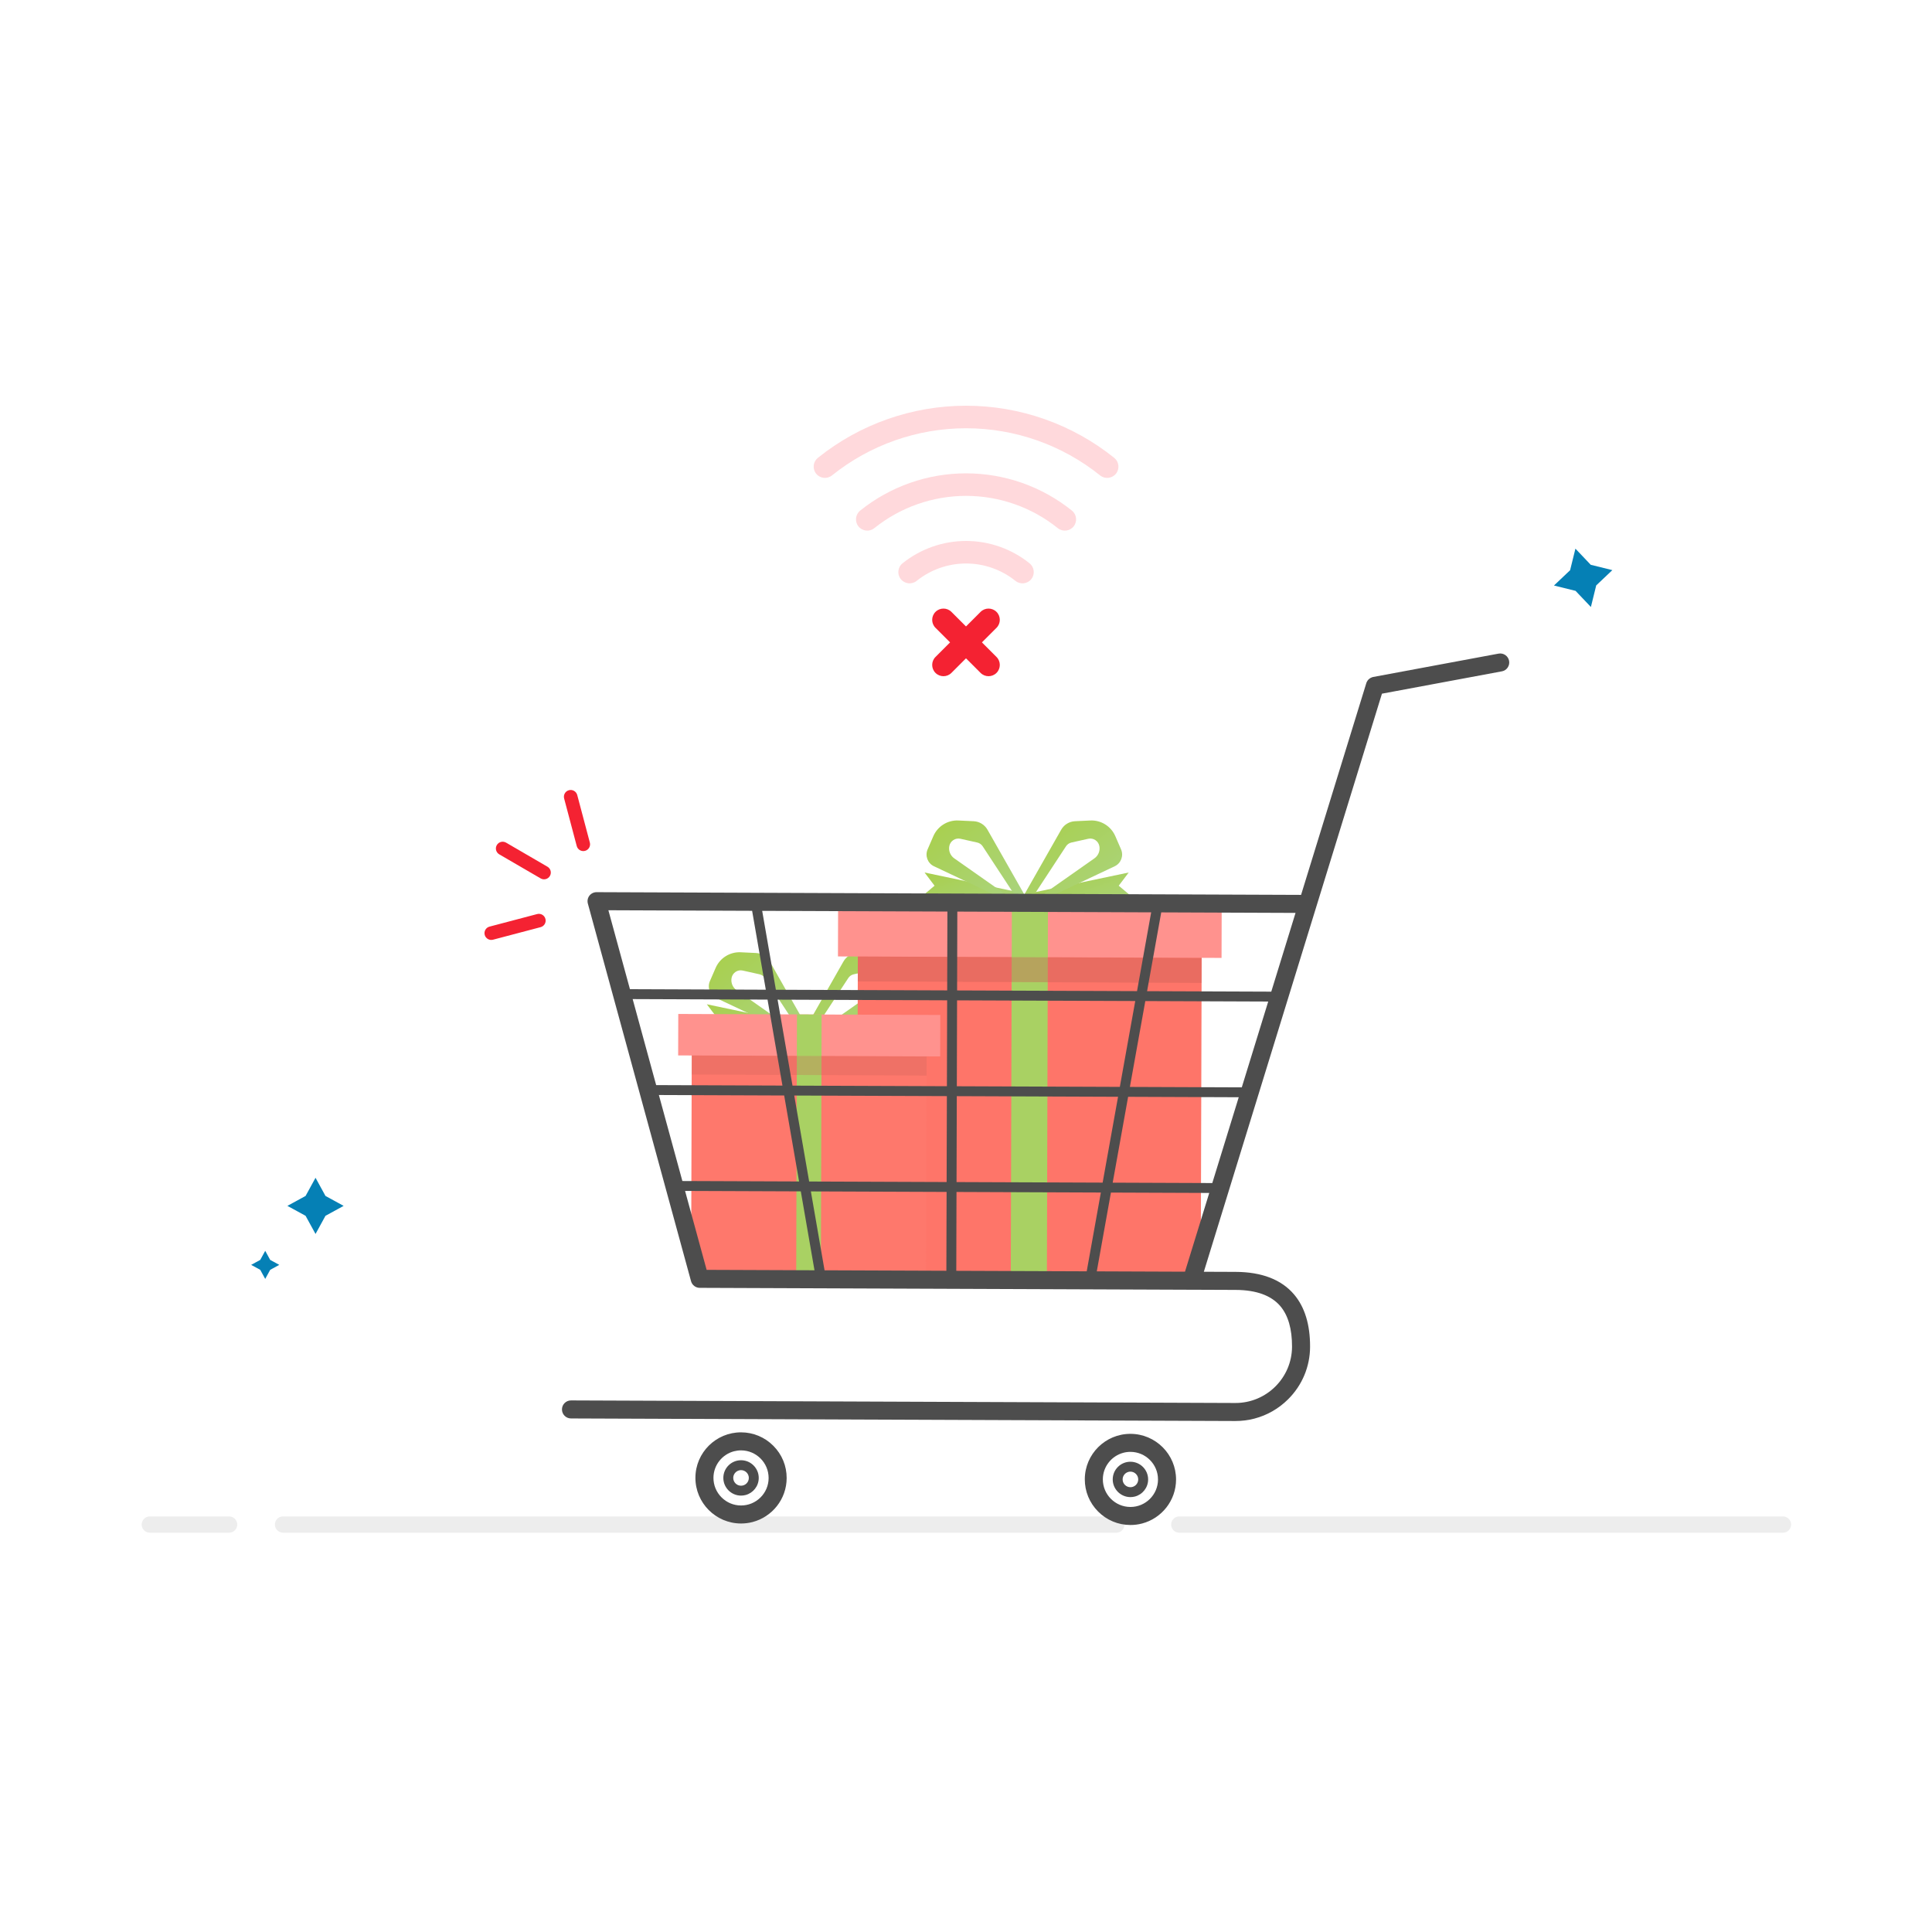 <svg width="300" height="300" viewBox="0 0 300 300" fill="none" xmlns="http://www.w3.org/2000/svg">
<path d="M43.932 235.469H173.356C174.045 235.469 174.605 236.035 174.605 236.734C174.605 237.433 174.046 237.999 173.356 237.999H43.976C43.313 237.999 42.731 237.493 42.688 236.821C42.662 236.438 42.806 236.088 43.05 235.839C43.275 235.61 43.588 235.469 43.932 235.469Z" fill="#4D4D4D" fill-opacity="0.1"/>
<path d="M278.12 236.735C278.12 237.084 277.978 237.4 277.749 237.63C277.519 237.859 277.204 238 276.854 238H183.122C182.422 238 181.855 237.434 181.855 236.735C181.855 236.036 182.422 235.469 183.122 235.469H276.854C277.553 235.469 278.12 236.036 278.12 236.735Z" fill="#4D4D4D" fill-opacity="0.1"/>
<path d="M35.574 237.999H23.267C22.567 237.999 22 237.433 22 236.734C22 236.036 22.567 235.469 23.267 235.469H35.574C36.273 235.469 36.84 236.035 36.84 236.734C36.84 237.432 36.273 237.999 35.574 237.999Z" fill="#4D4D4D" fill-opacity="0.1"/>
<path d="M158.395 138.596L143.565 135.483L145.117 137.533L142.317 139.886L158.698 141.424L158.395 138.596Z" fill="url(#paint0_linear_16650_61962)"/>
<path d="M160.437 138.596L175.266 135.483L173.715 137.533L176.515 139.886L160.134 141.424L160.437 138.596Z" fill="url(#paint1_linear_16650_61962)"/>
<path d="M148.032 130.447C148.357 130.232 148.755 130.159 149.135 130.244L151.748 130.827C152.092 130.904 152.392 131.112 152.586 131.406L158.072 139.773L159.037 138.861L153.336 128.837C152.893 128.058 152.084 127.561 151.191 127.518L148.824 127.406C147.15 127.326 145.6 128.293 144.93 129.835L144.04 131.888C143.607 132.886 144.043 134.048 145.024 134.512L156.881 140.114L157.335 139.716L148.176 133.286C147.569 132.859 147.268 132.114 147.408 131.383C147.481 130.999 147.707 130.661 148.032 130.447V130.447Z" fill="url(#paint2_linear_16650_61962)"/>
<path d="M170.085 130.447C169.759 130.232 169.361 130.159 168.981 130.244L166.368 130.827C166.024 130.903 165.724 131.112 165.531 131.406L160.044 139.773L159.08 138.861L164.78 128.837C165.223 128.058 166.033 127.561 166.925 127.518L169.292 127.406C170.967 127.326 172.517 128.293 173.186 129.835L174.076 131.888C174.509 132.886 174.073 134.048 173.092 134.512L161.235 140.114L160.781 139.716L169.94 133.286C170.547 132.859 170.848 132.114 170.708 131.383C170.635 130.999 170.41 130.661 170.084 130.447L170.085 130.447Z" fill="url(#paint3_linear_16650_61962)"/>
<path d="M124.587 159.058L109.758 155.945L111.309 157.995L108.51 160.349L124.89 161.887L124.587 159.058Z" fill="url(#paint4_linear_16650_61962)"/>
<path d="M126.629 159.058L141.458 155.945L139.908 157.995L142.707 160.349L126.327 161.887L126.629 159.058Z" fill="url(#paint5_linear_16650_61962)"/>
<path d="M114.224 150.909C114.55 150.694 114.948 150.621 115.328 150.706L117.941 151.289C118.284 151.366 118.585 151.574 118.778 151.869L124.265 160.235L125.229 159.324L119.529 149.3C119.086 148.521 118.276 148.023 117.383 147.981L115.017 147.868C113.342 147.789 111.792 148.756 111.123 150.298L110.232 152.35C109.799 153.348 110.235 154.511 111.216 154.975L123.073 160.577L123.527 160.178L114.369 153.748C113.761 153.322 113.46 152.576 113.6 151.845C113.674 151.461 113.899 151.124 114.224 150.91V150.909Z" fill="url(#paint6_linear_16650_61962)"/>
<path d="M136.277 150.909C135.952 150.694 135.554 150.621 135.173 150.706L132.561 151.289C132.217 151.366 131.917 151.574 131.723 151.869L126.237 160.235L125.272 159.324L130.973 149.3C131.416 148.521 132.225 148.023 133.118 147.98L135.485 147.868C137.159 147.789 138.709 148.756 139.378 150.298L140.269 152.35C140.702 153.348 140.266 154.511 139.285 154.975L127.428 160.577L126.974 160.178L136.132 153.748C136.74 153.322 137.041 152.576 136.901 151.845C136.827 151.461 136.602 151.124 136.277 150.91L136.277 150.909Z" fill="url(#paint7_linear_16650_61962)"/>
<path d="M50.539 185.705L53.361 187.248L50.539 188.79L48.995 191.61L47.451 188.79L44.628 187.248L47.451 185.705L48.995 182.885L50.539 185.705Z" fill="#0580B5"/>
<path d="M41.955 195.637L43.366 196.408L41.955 197.179L41.183 198.589L40.411 197.179L39 196.408L40.411 195.637L41.183 194.227L41.955 195.637Z" fill="#0580B5"/>
<path d="M186.606 144.339L133.22 144.133L133.067 197.459L186.452 197.665L186.606 144.339Z" fill="#FE7569"/>
<path d="M189.709 139.316L130.145 139.086L130.118 148.514L189.682 148.744L189.709 139.316Z" fill="#FF928E"/>
<path d="M162.73 139.212L157.124 139.19L156.956 197.552L162.563 197.573L162.73 139.212Z" fill="#A9D163"/>
<g opacity="0.4">
<path d="M186.593 148.763L133.205 148.526L133.196 152.392L186.585 152.628L186.593 148.763Z" fill="#FE7569"/>
<path d="M186.593 148.763L133.205 148.526L133.196 152.392L186.585 152.628L186.593 148.763Z" fill="black" fill-opacity="0.2"/>
</g>
<path d="M143.889 161.035L107.422 160.894L107.318 197.319L143.784 197.46L143.889 161.035Z" fill="#FE786C"/>
<path d="M146.008 157.603L105.322 157.446L105.303 163.886L145.99 164.043L146.008 157.603Z" fill="#FF928E"/>
<path d="M127.58 157.532L123.75 157.517L123.636 197.382L127.466 197.397L127.58 157.532Z" fill="#A9D163"/>
<g style="mix-blend-mode:multiply" opacity="0.3">
<path d="M143.88 164.056L107.412 163.894L107.405 166.847L143.874 167.009L143.88 164.056Z" fill="#FE786C"/>
<path d="M143.88 164.056L107.412 163.894L107.405 166.847L143.874 167.009L143.88 164.056Z" fill="black" fill-opacity="0.2"/>
</g>
<path d="M232.736 101.708L213.28 105.332C213.28 105.332 213.276 105.333 213.274 105.333C213.248 105.338 213.222 105.345 213.197 105.352C213.183 105.355 213.171 105.358 213.158 105.362C213.142 105.366 213.128 105.373 213.112 105.378C212.953 105.433 212.812 105.518 212.694 105.627C212.685 105.636 212.676 105.642 212.668 105.651C212.658 105.661 212.65 105.67 212.641 105.68C212.56 105.764 212.492 105.861 212.439 105.969C212.428 105.989 212.418 106.008 212.41 106.029C212.405 106.039 212.402 106.049 212.398 106.06C212.387 106.086 212.377 106.113 212.368 106.141C212.368 106.143 212.367 106.144 212.366 106.146L202.19 139.176L92.636 138.754C92.266 138.752 91.917 138.923 91.692 139.216C91.467 139.509 91.393 139.89 91.49 140.246L107.514 198.888C107.657 199.413 108.132 199.758 108.652 199.76C108.655 199.76 108.659 199.759 108.663 199.76C108.666 199.759 108.669 199.76 108.672 199.76L168.81 199.992L169.472 199.994L185.03 200.054C185.03 200.054 185.033 200.055 185.035 200.054C185.037 200.054 185.04 200.054 185.042 200.054L191.863 200.08C195.136 200.093 197.53 200.968 198.979 202.681C200.224 204.154 200.852 206.317 200.843 209.112C200.829 214.072 196.777 218.092 191.811 218.073L88.666 217.675C88.013 217.673 87.481 218.2 87.479 218.853C87.477 219.506 88.006 220.037 88.66 220.04L191.804 220.438C198.076 220.462 203.193 215.385 203.211 209.121C203.22 205.749 202.405 203.07 200.787 201.157C198.87 198.889 195.869 197.732 191.869 197.716L186.638 197.695L204.191 140.724C204.193 140.719 204.194 140.714 204.196 140.709L214.419 107.526L233.172 104.033C233.814 103.913 234.238 103.296 234.117 102.654C233.996 102.012 233.379 101.588 232.735 101.708L232.736 101.708ZM179.012 141.451L176.738 154.12L148.399 154.011L148.436 141.333L179.013 141.451L179.012 141.451ZM147.248 169.988L147.209 183.762L125.463 183.678L123.071 169.894L147.249 169.988L147.248 169.988ZM122.878 168.79L120.486 155.006L147.291 155.11L147.252 168.884L122.879 168.79L122.878 168.79ZM148.353 169.992L173.87 170.09L171.399 183.855L148.313 183.766L148.352 169.992L148.353 169.992ZM148.356 168.888L148.396 155.114L176.539 155.222L174.068 168.987L148.356 168.888ZM147.331 141.328L147.295 154.005L120.295 153.901L118.094 141.215L147.331 141.328ZM94.185 141.123L116.971 141.211L119.173 153.897L97.653 153.814L94.185 141.123ZM97.954 154.919L119.365 155.002L121.757 168.786L101.722 168.709L97.954 154.92L97.954 154.919ZM102.024 169.813L121.948 169.889L124.34 183.673L105.792 183.602L102.024 169.813L102.024 169.813ZM109.561 197.397L106.093 184.707L124.531 184.778L126.733 197.463L109.561 197.397L109.561 197.397ZM127.855 197.468L125.654 184.782L147.206 184.865L147.169 197.543L127.855 197.469L127.855 197.468ZM148.274 197.547L148.311 184.869L171.202 184.957L168.928 197.626L148.275 197.547L148.274 197.547ZM184.165 197.685L170.05 197.631L172.324 184.962L188.066 185.022L184.165 197.685ZM188.406 183.92L172.522 183.859L174.994 170.094L192.645 170.162L188.406 183.921L188.406 183.92ZM192.984 169.06L175.191 168.991L177.662 155.227L197.223 155.302L192.985 169.06L192.984 169.06ZM197.563 154.199L177.86 154.124L180.135 141.455L201.464 141.537L197.563 154.199L197.563 154.199Z" fill="#4D4D4D"/>
<path d="M194.816 220.272C193.844 220.528 192.834 220.658 191.804 220.654L88.659 220.256C87.886 220.254 87.26 219.623 87.262 218.851C87.264 218.08 87.894 217.455 88.667 217.457L191.812 217.855C196.658 217.873 200.612 213.95 200.626 209.11C200.634 206.368 200.024 204.252 198.813 202.821C197.407 201.158 195.068 200.309 191.862 200.297L185.046 200.27C185.043 200.271 185.039 200.271 185.035 200.271L185.019 200.271L108.663 199.976C108.659 199.977 108.656 199.976 108.652 199.977C108.024 199.974 107.47 199.55 107.304 198.944L91.281 140.303C91.167 139.884 91.256 139.428 91.52 139.084C91.785 138.739 92.202 138.534 92.637 138.536L202.03 138.957L212.161 106.073L212.163 106.069C212.172 106.038 212.184 106.008 212.196 105.979L212.198 105.972C212.202 105.962 212.206 105.952 212.209 105.943C212.219 105.921 212.228 105.902 212.238 105.883L212.244 105.871C212.307 105.745 212.387 105.63 212.484 105.529L212.49 105.522C212.499 105.513 212.507 105.504 212.516 105.495C212.524 105.487 212.532 105.48 212.54 105.473L212.546 105.467C212.69 105.335 212.856 105.235 213.042 105.172L213.054 105.167C213.067 105.163 213.081 105.158 213.096 105.153C213.108 105.15 213.12 105.147 213.132 105.144L213.142 105.141C213.169 105.134 213.198 105.126 213.226 105.121L213.23 105.12L213.243 105.117L232.696 101.494C233.455 101.353 234.189 101.855 234.331 102.613C234.4 102.98 234.321 103.353 234.11 103.661C233.899 103.97 233.58 104.177 233.212 104.245L214.588 107.714L186.932 197.478L191.87 197.497C195.936 197.513 198.992 198.696 200.953 201.015C202.605 202.969 203.438 205.696 203.428 209.12C203.419 212.208 202.204 215.109 200.006 217.29C198.541 218.744 196.757 219.759 194.815 220.271L194.816 220.272ZM88.416 217.924C88.004 218.032 87.698 218.407 87.697 218.853C87.695 219.386 88.128 219.82 88.661 219.822L191.806 220.22C194.78 220.231 197.584 219.082 199.7 216.983C201.815 214.884 202.985 212.091 202.994 209.119C203.003 205.801 202.205 203.169 200.621 201.296C198.747 199.08 195.802 197.948 191.869 197.933L186.345 197.912L186.431 197.632L214.25 107.337L233.132 103.82C233.386 103.773 233.606 103.63 233.751 103.417C233.897 103.204 233.951 102.948 233.904 102.694C233.806 102.171 233.3 101.824 232.776 101.922L213.327 105.545L213.316 105.547C213.295 105.551 213.274 105.557 213.253 105.562L213.221 105.57C213.215 105.572 213.209 105.574 213.204 105.576L213.184 105.583C213.056 105.627 212.941 105.695 212.842 105.786C212.837 105.792 212.831 105.796 212.826 105.801L212.814 105.812C212.81 105.818 212.804 105.824 212.799 105.829C212.733 105.899 212.677 105.978 212.634 106.065L212.627 106.079C212.621 106.09 212.615 106.102 212.609 106.115L212.608 106.119C212.606 106.127 212.603 106.133 212.601 106.139C212.592 106.161 212.583 106.183 212.576 106.206L212.573 106.216L202.351 139.393L202.191 139.393L92.636 138.97C92.337 138.969 92.049 139.11 91.866 139.348C91.684 139.585 91.622 139.9 91.701 140.189L107.725 198.83C107.838 199.245 108.217 199.537 108.646 199.542C108.652 199.542 108.658 199.542 108.664 199.542L108.68 199.542L191.865 199.863C195.205 199.876 197.655 200.777 199.147 202.541C200.426 204.053 201.071 206.264 201.062 209.112C201.05 213.368 198.135 216.948 194.198 217.986C193.436 218.187 192.637 218.292 191.812 218.289L88.667 217.891C88.581 217.891 88.497 217.902 88.417 217.923L88.416 217.924ZM184.324 197.903L169.789 197.847L172.141 184.745L188.359 184.807L184.324 197.903L184.324 197.903ZM170.309 197.415L184.004 197.468L187.772 185.24L172.505 185.181L170.309 197.415ZM169.109 197.845L148.056 197.763L148.093 184.652L171.461 184.742L169.109 197.844L169.109 197.845ZM148.491 197.331L168.745 197.409L170.941 185.175L148.526 185.088L148.491 197.331ZM147.385 197.761L127.671 197.685L125.394 184.564L147.422 184.649L147.385 197.761L147.385 197.761ZM128.038 197.252L146.952 197.325L146.987 185.082L125.911 185.001L128.038 197.252ZM188.565 184.139L172.261 184.076L174.811 169.877L192.937 169.947L188.565 184.139ZM172.781 183.644L188.244 183.704L192.35 170.379L175.174 170.312L172.78 183.643L172.781 183.644ZM126.991 197.683L109.395 197.615L105.808 184.49L124.714 184.562L126.991 197.683L126.991 197.683ZM109.727 197.182L126.474 197.247L124.348 184.995L106.378 184.926L109.726 197.182L109.727 197.182ZM171.581 184.074L148.096 183.983L148.137 169.775L148.354 169.776L174.131 169.875L171.582 184.074L171.581 184.074ZM148.532 183.551L171.218 183.638L173.611 170.307L148.571 170.211L148.532 183.551L148.532 183.551ZM147.426 183.981L147.208 183.98L125.279 183.895L122.812 169.677L147.467 169.772L147.426 183.98L147.426 183.981ZM125.645 183.463L146.992 183.545L147.03 170.205L123.329 170.114L125.645 183.463L125.645 183.463ZM193.144 169.279L174.931 169.209L177.48 155.01L197.517 155.087L193.145 169.279L193.144 169.279ZM175.45 168.777L192.823 168.844L196.928 155.519L177.843 155.445L175.449 168.776L175.45 168.777ZM124.599 183.893L105.626 183.82L101.739 169.596L122.132 169.675L124.599 183.893ZM105.958 183.387L124.082 183.457L121.766 170.108L102.31 170.033L105.959 183.388L105.958 183.387ZM174.251 169.206L174.068 169.206L148.139 169.106L148.179 154.897L176.799 155.007L174.251 169.206ZM148.575 168.673L173.887 168.77L176.281 155.439L148.613 155.333L148.575 168.673L148.575 168.673ZM147.469 169.103L147.251 169.102L122.696 169.008L120.229 154.789L147.51 154.894L147.469 169.103L147.469 169.103ZM123.062 168.575L147.035 168.667L147.073 155.327L120.745 155.225L123.061 168.575L123.062 168.575ZM197.723 154.418L177.601 154.341L179.953 141.238L201.757 141.322L197.723 154.418L197.723 154.418ZM178.12 153.909L197.402 153.983L201.17 141.755L180.316 141.674L178.12 153.909ZM122.016 169.005L101.557 168.926L97.67 154.702L119.549 154.787L122.016 169.005L122.016 169.005ZM101.889 168.493L121.498 168.568L119.182 155.218L98.24 155.138L101.888 168.492L101.889 168.493ZM176.92 154.338L176.737 154.337L148.182 154.228L148.219 141.116L179.272 141.235L176.92 154.338L176.92 154.338ZM148.617 153.795L176.557 153.902L178.753 141.668L148.653 141.552L148.618 153.795L148.617 153.795ZM147.511 154.225L120.112 154.12L117.835 141L118.094 141.001L147.549 141.114L147.511 154.226L147.511 154.225ZM120.478 153.687L147.078 153.79L147.113 141.547L118.352 141.436L120.478 153.687ZM119.432 154.117L97.487 154.032L93.901 140.907L117.155 140.997L119.432 154.117ZM97.819 153.599L118.915 153.681L116.789 141.43L94.47 141.343L97.818 153.6L97.819 153.599Z" fill="#4D4D4D"/>
<path d="M115.088 222.631C111.301 222.616 108.212 225.682 108.201 229.464C108.189 233.247 111.262 236.336 115.048 236.351C118.835 236.366 121.925 233.3 121.936 229.517C121.947 225.735 118.875 222.646 115.088 222.631ZM119.568 229.508C119.562 231.987 117.537 233.996 115.055 233.986C112.573 233.977 110.56 231.952 110.568 229.473C110.575 226.995 112.6 224.986 115.081 224.996C117.563 225.005 119.576 227.03 119.568 229.508Z" fill="#4D4D4D"/>
<path d="M116.881 236.335C116.296 236.489 115.681 236.57 115.048 236.568C111.141 236.552 107.972 233.366 107.983 229.463C107.994 225.561 111.181 222.399 115.088 222.413C116.978 222.421 118.754 223.165 120.09 224.508C121.426 225.851 122.158 227.63 122.152 229.517C122.143 232.787 119.904 235.537 116.88 236.334L116.881 236.335ZM113.366 223.066C110.528 223.814 108.426 226.396 108.417 229.465C108.406 233.128 111.382 236.119 115.049 236.133C115.643 236.136 116.22 236.059 116.769 235.914C119.608 235.166 121.71 232.585 121.718 229.516C121.723 227.744 121.036 226.074 119.782 224.813C118.528 223.552 116.861 222.854 115.087 222.847C114.492 222.845 113.916 222.921 113.366 223.066ZM116.28 234.047C115.885 234.151 115.473 234.204 115.054 234.203C113.796 234.198 112.613 233.703 111.724 232.808C110.834 231.914 110.347 230.729 110.35 229.472C110.357 226.874 112.48 224.769 115.081 224.778C117.683 224.788 119.793 226.91 119.786 229.509C119.782 230.765 119.288 231.946 118.393 232.834C117.796 233.426 117.071 233.839 116.28 234.047ZM113.972 225.353C112.144 225.835 110.79 227.498 110.785 229.475C110.782 230.616 111.225 231.691 112.032 232.503C112.839 233.316 113.914 233.765 115.056 233.77C116.198 233.774 117.274 233.332 118.087 232.527C118.899 231.721 119.348 230.649 119.351 229.508C119.358 227.149 117.442 225.222 115.081 225.213C114.697 225.212 114.326 225.261 113.972 225.354L113.972 225.353Z" fill="#4D4D4D"/>
<path d="M175.551 222.864C171.764 222.849 168.675 225.915 168.663 229.697C168.652 233.48 171.724 236.569 175.511 236.584C179.298 236.599 182.388 233.533 182.399 229.75C182.41 225.968 179.338 222.879 175.551 222.864ZM180.031 229.741C180.024 232.22 177.999 234.229 175.518 234.219C173.036 234.21 171.023 232.185 171.031 229.706C171.038 227.228 173.063 225.219 175.544 225.229C178.026 225.238 180.039 227.263 180.031 229.741Z" fill="#4D4D4D"/>
<path d="M177.345 236.568C176.76 236.722 176.145 236.803 175.512 236.801C173.622 236.793 171.845 236.049 170.51 234.706C169.174 233.363 168.442 231.584 168.447 229.697C168.458 225.794 171.646 222.632 175.552 222.647C179.459 222.662 182.628 225.849 182.617 229.751C182.608 233.021 180.369 235.771 177.345 236.568L177.345 236.568ZM173.83 223.299C170.992 224.047 168.89 226.629 168.881 229.698C168.876 231.469 169.564 233.139 170.818 234.4C172.072 235.661 173.739 236.359 175.513 236.366C176.107 236.368 176.684 236.292 177.233 236.147C180.072 235.399 182.174 232.818 182.182 229.748C182.193 226.085 179.218 223.094 175.551 223.08C174.956 223.078 174.38 223.154 173.83 223.299ZM176.739 234.28C176.349 234.383 175.94 234.437 175.518 234.435C172.917 234.425 170.807 232.303 170.814 229.705C170.821 227.106 172.944 225.001 175.545 225.01C178.147 225.02 180.257 227.142 180.25 229.741C180.243 231.918 178.752 233.749 176.739 234.28L176.739 234.28ZM174.436 225.586C172.608 226.068 171.254 227.73 171.249 229.707C171.242 232.066 173.158 233.992 175.519 234.001C177.881 234.01 179.808 232.098 179.814 229.739C179.821 227.381 177.905 225.454 175.544 225.445C175.16 225.443 174.789 225.492 174.435 225.586L174.436 225.586Z" fill="#4D4D4D"/>
<path d="M175.539 227.195C174.143 227.189 173.004 228.32 173 229.714C172.996 231.109 174.129 232.248 175.525 232.253C176.921 232.259 178.06 231.128 178.064 229.734C178.068 228.339 176.936 227.2 175.539 227.195ZM176.959 229.729C176.957 230.515 176.315 231.152 175.528 231.149C174.741 231.146 174.103 230.504 174.105 229.718C174.108 228.932 174.75 228.295 175.537 228.298C176.323 228.301 176.962 228.943 176.959 229.729Z" fill="#4D4D4D"/>
<path d="M176.236 232.38C176.009 232.44 175.771 232.471 175.525 232.47C174.009 232.464 172.779 231.228 172.783 229.714C172.786 228.981 173.074 228.293 173.595 227.776C174.116 227.259 174.807 226.975 175.54 226.978C177.056 226.984 178.286 228.221 178.282 229.735C178.278 231.003 177.409 232.071 176.236 232.38L176.236 232.38ZM174.938 227.488C174.55 227.59 174.193 227.793 173.901 228.083C173.463 228.519 173.219 229.098 173.218 229.715C173.214 230.99 174.25 232.031 175.526 232.036C176.802 232.041 177.843 231.007 177.847 229.733C177.851 228.457 176.815 227.416 175.539 227.411C175.333 227.411 175.132 227.437 174.938 227.488ZM175.953 231.312C175.817 231.348 175.675 231.367 175.527 231.366C175.089 231.364 174.677 231.192 174.366 230.88C174.057 230.568 173.887 230.155 173.887 229.717C173.89 228.811 174.63 228.077 175.537 228.081C175.975 228.082 176.387 228.255 176.698 228.567C177.007 228.879 177.177 229.292 177.177 229.73C177.174 230.489 176.654 231.127 175.953 231.312L175.953 231.312ZM175.223 228.555C174.706 228.691 174.324 229.161 174.322 229.719C174.321 230.041 174.446 230.345 174.675 230.575C174.903 230.804 175.206 230.931 175.528 230.932C176.196 230.935 176.74 230.395 176.742 229.728C176.743 229.406 176.618 229.102 176.389 228.873C176.161 228.644 175.858 228.516 175.536 228.515C175.428 228.515 175.323 228.528 175.223 228.555Z" fill="#4D4D4D"/>
<path d="M115.076 226.962C113.679 226.956 112.54 228.087 112.536 229.481C112.532 230.876 113.665 232.015 115.061 232.021C116.457 232.026 117.597 230.895 117.601 229.501C117.605 228.106 116.472 226.967 115.076 226.962ZM116.496 229.496C116.493 230.282 115.851 230.919 115.064 230.916C114.278 230.913 113.639 230.271 113.641 229.485C113.644 228.699 114.286 228.062 115.073 228.065C115.859 228.068 116.498 228.71 116.496 229.496Z" fill="#4D4D4D"/>
<path d="M115.771 232.146C115.544 232.206 115.306 232.238 115.06 232.237C113.544 232.231 112.314 230.994 112.319 229.48C112.323 227.966 113.56 226.739 115.076 226.745C115.809 226.748 116.498 227.036 117.017 227.557C117.535 228.078 117.82 228.769 117.817 229.501C117.814 230.77 116.945 231.838 115.772 232.147L115.771 232.146ZM114.476 227.255C113.488 227.515 112.756 228.413 112.753 229.482C112.75 230.757 113.785 231.798 115.061 231.803C116.338 231.808 117.379 230.774 117.383 229.5C117.384 228.884 117.145 228.302 116.709 227.863C116.272 227.425 115.692 227.181 115.075 227.179C114.868 227.178 114.667 227.205 114.476 227.255L114.476 227.255ZM115.491 231.079C115.353 231.115 115.209 231.134 115.064 231.133C114.625 231.131 114.213 230.959 113.903 230.647C113.593 230.335 113.423 229.922 113.424 229.484C113.426 228.578 114.166 227.844 115.073 227.848C115.98 227.851 116.715 228.591 116.713 229.497C116.711 229.935 116.539 230.346 116.227 230.656C116.019 230.862 115.766 231.006 115.491 231.079ZM114.759 228.322C114.243 228.458 113.86 228.928 113.858 229.486C113.858 229.809 113.983 230.113 114.211 230.342C114.439 230.571 114.742 230.698 115.065 230.699C115.387 230.7 115.691 230.576 115.921 230.348C116.15 230.12 116.277 229.817 116.278 229.495C116.28 228.829 115.738 228.285 115.071 228.282C114.963 228.282 114.858 228.295 114.758 228.322L114.759 228.322Z" fill="#4D4D4D"/>
<path d="M247.01 87.701L250.364 88.529L247.859 90.903L247.033 94.254L244.653 91.748L241.298 90.919L243.804 88.546L244.631 85.195L247.01 87.701Z" fill="#0580B5"/>
<path d="M91.591 130.836L89.633 123.45C89.484 122.889 88.908 122.554 88.346 122.702C87.784 122.85 87.449 123.425 87.598 123.987L89.556 131.373C89.705 131.934 90.281 132.269 90.843 132.121C91.405 131.973 91.74 131.398 91.591 130.836Z" fill="#F42232"/>
<path d="M84.694 142.684C84.545 142.122 83.969 141.787 83.407 141.935L76.014 143.884C75.453 144.032 75.118 144.607 75.266 145.169C75.415 145.73 75.992 146.065 76.553 145.917L83.946 143.968C84.508 143.82 84.843 143.245 84.694 142.684Z" fill="#F42232"/>
<path d="M85.496 135.221C85.427 134.961 85.258 134.727 85.007 134.581L78.584 130.845C78.081 130.553 77.437 130.723 77.144 131.225C76.852 131.726 77.023 132.371 77.526 132.663L83.949 136.398C84.452 136.69 85.096 136.52 85.388 136.019C85.534 135.768 85.565 135.481 85.496 135.221Z" fill="#F42232"/>
<path fill-rule="evenodd" clip-rule="evenodd" d="M159.869 87.469C157.073 85.224 153.594 84 150.008 84C146.421 84 142.942 85.224 140.147 87.469C139.393 88.074 139.273 89.177 139.877 89.929C140.483 90.682 141.584 90.803 142.338 90.198C144.513 88.452 147.218 87.5 150.008 87.5C152.797 87.5 155.503 88.452 157.677 90.198C158.431 90.803 159.533 90.682 160.138 89.929C160.742 89.177 160.622 88.074 159.869 87.469Z" fill="#FF4150" fill-opacity="0.2"/>
<path fill-rule="evenodd" clip-rule="evenodd" d="M166.443 79.282C161.783 75.54 155.985 73.5 150.008 73.5C144.031 73.5 138.233 75.54 133.572 79.282C132.819 79.887 132.698 80.989 133.303 81.743C133.908 82.495 135.01 82.616 135.764 82.011C139.803 78.767 144.828 77 150.008 77C155.188 77 160.213 78.767 164.252 82.011C165.004 82.616 166.107 82.495 166.711 81.743C167.316 80.989 167.196 79.887 166.443 79.282Z" fill="#FF4150" fill-opacity="0.2"/>
<path fill-rule="evenodd" clip-rule="evenodd" d="M173.017 71.095C166.493 65.856 158.376 63 150.008 63C141.64 63 133.523 65.856 126.998 71.095C126.245 71.699 126.125 72.802 126.73 73.555C127.334 74.308 128.437 74.428 129.189 73.824C135.093 69.084 142.437 66.5 150.008 66.5C157.579 66.5 164.922 69.084 170.826 73.824C171.579 74.428 172.682 74.308 173.287 73.555C173.891 72.802 173.77 71.699 173.017 71.095Z" fill="#FF4150" fill-opacity="0.2"/>
<path fill-rule="evenodd" clip-rule="evenodd" d="M145.263 97.487L152.263 104.487C152.945 105.171 154.055 105.171 154.737 104.487C155.42 103.805 155.42 102.695 154.737 102.013L147.737 95.013C147.055 94.329 145.945 94.329 145.263 95.013C144.579 95.695 144.579 96.805 145.263 97.487Z" fill="#F42232"/>
<path fill-rule="evenodd" clip-rule="evenodd" d="M147.737 104.487L154.737 97.487C155.42 96.805 155.42 95.695 154.737 95.013C154.055 94.329 152.945 94.329 152.263 95.013L145.263 102.013C144.579 102.695 144.579 103.805 145.263 104.487C145.945 105.171 147.055 105.171 147.737 104.487Z" fill="#F42232"/>
<defs>
<linearGradient id="paint0_linear_16650_61962" x1="142.317" y1="135.483" x2="145.941" y2="145.732" gradientUnits="userSpaceOnUse">
<stop stop-color="#A9CF4B"/>
<stop offset="1" stop-color="#AAD47F"/>
</linearGradient>
<linearGradient id="paint1_linear_16650_61962" x1="160.134" y1="135.483" x2="163.758" y2="145.731" gradientUnits="userSpaceOnUse">
<stop stop-color="#A9CF4B"/>
<stop offset="1" stop-color="#AAD47F"/>
</linearGradient>
<linearGradient id="paint2_linear_16650_61962" x1="143.873" y1="127.401" x2="155.961" y2="142.193" gradientUnits="userSpaceOnUse">
<stop stop-color="#A9CF4B"/>
<stop offset="1" stop-color="#AAD47F"/>
</linearGradient>
<linearGradient id="paint3_linear_16650_61962" x1="159.08" y1="127.401" x2="171.169" y2="142.192" gradientUnits="userSpaceOnUse">
<stop stop-color="#A9CF4B"/>
<stop offset="1" stop-color="#AAD47F"/>
</linearGradient>
<linearGradient id="paint4_linear_16650_61962" x1="108.51" y1="155.945" x2="112.134" y2="166.194" gradientUnits="userSpaceOnUse">
<stop stop-color="#A9CF4B"/>
<stop offset="1" stop-color="#AAD47F"/>
</linearGradient>
<linearGradient id="paint5_linear_16650_61962" x1="126.327" y1="155.945" x2="129.951" y2="166.194" gradientUnits="userSpaceOnUse">
<stop stop-color="#A9CF4B"/>
<stop offset="1" stop-color="#AAD47F"/>
</linearGradient>
<linearGradient id="paint6_linear_16650_61962" x1="110.065" y1="147.864" x2="122.154" y2="162.655" gradientUnits="userSpaceOnUse">
<stop stop-color="#A9CF4B"/>
<stop offset="1" stop-color="#AAD47F"/>
</linearGradient>
<linearGradient id="paint7_linear_16650_61962" x1="125.272" y1="147.864" x2="137.361" y2="162.655" gradientUnits="userSpaceOnUse">
<stop stop-color="#A9CF4B"/>
<stop offset="1" stop-color="#AAD47F"/>
</linearGradient>
</defs>
</svg>
